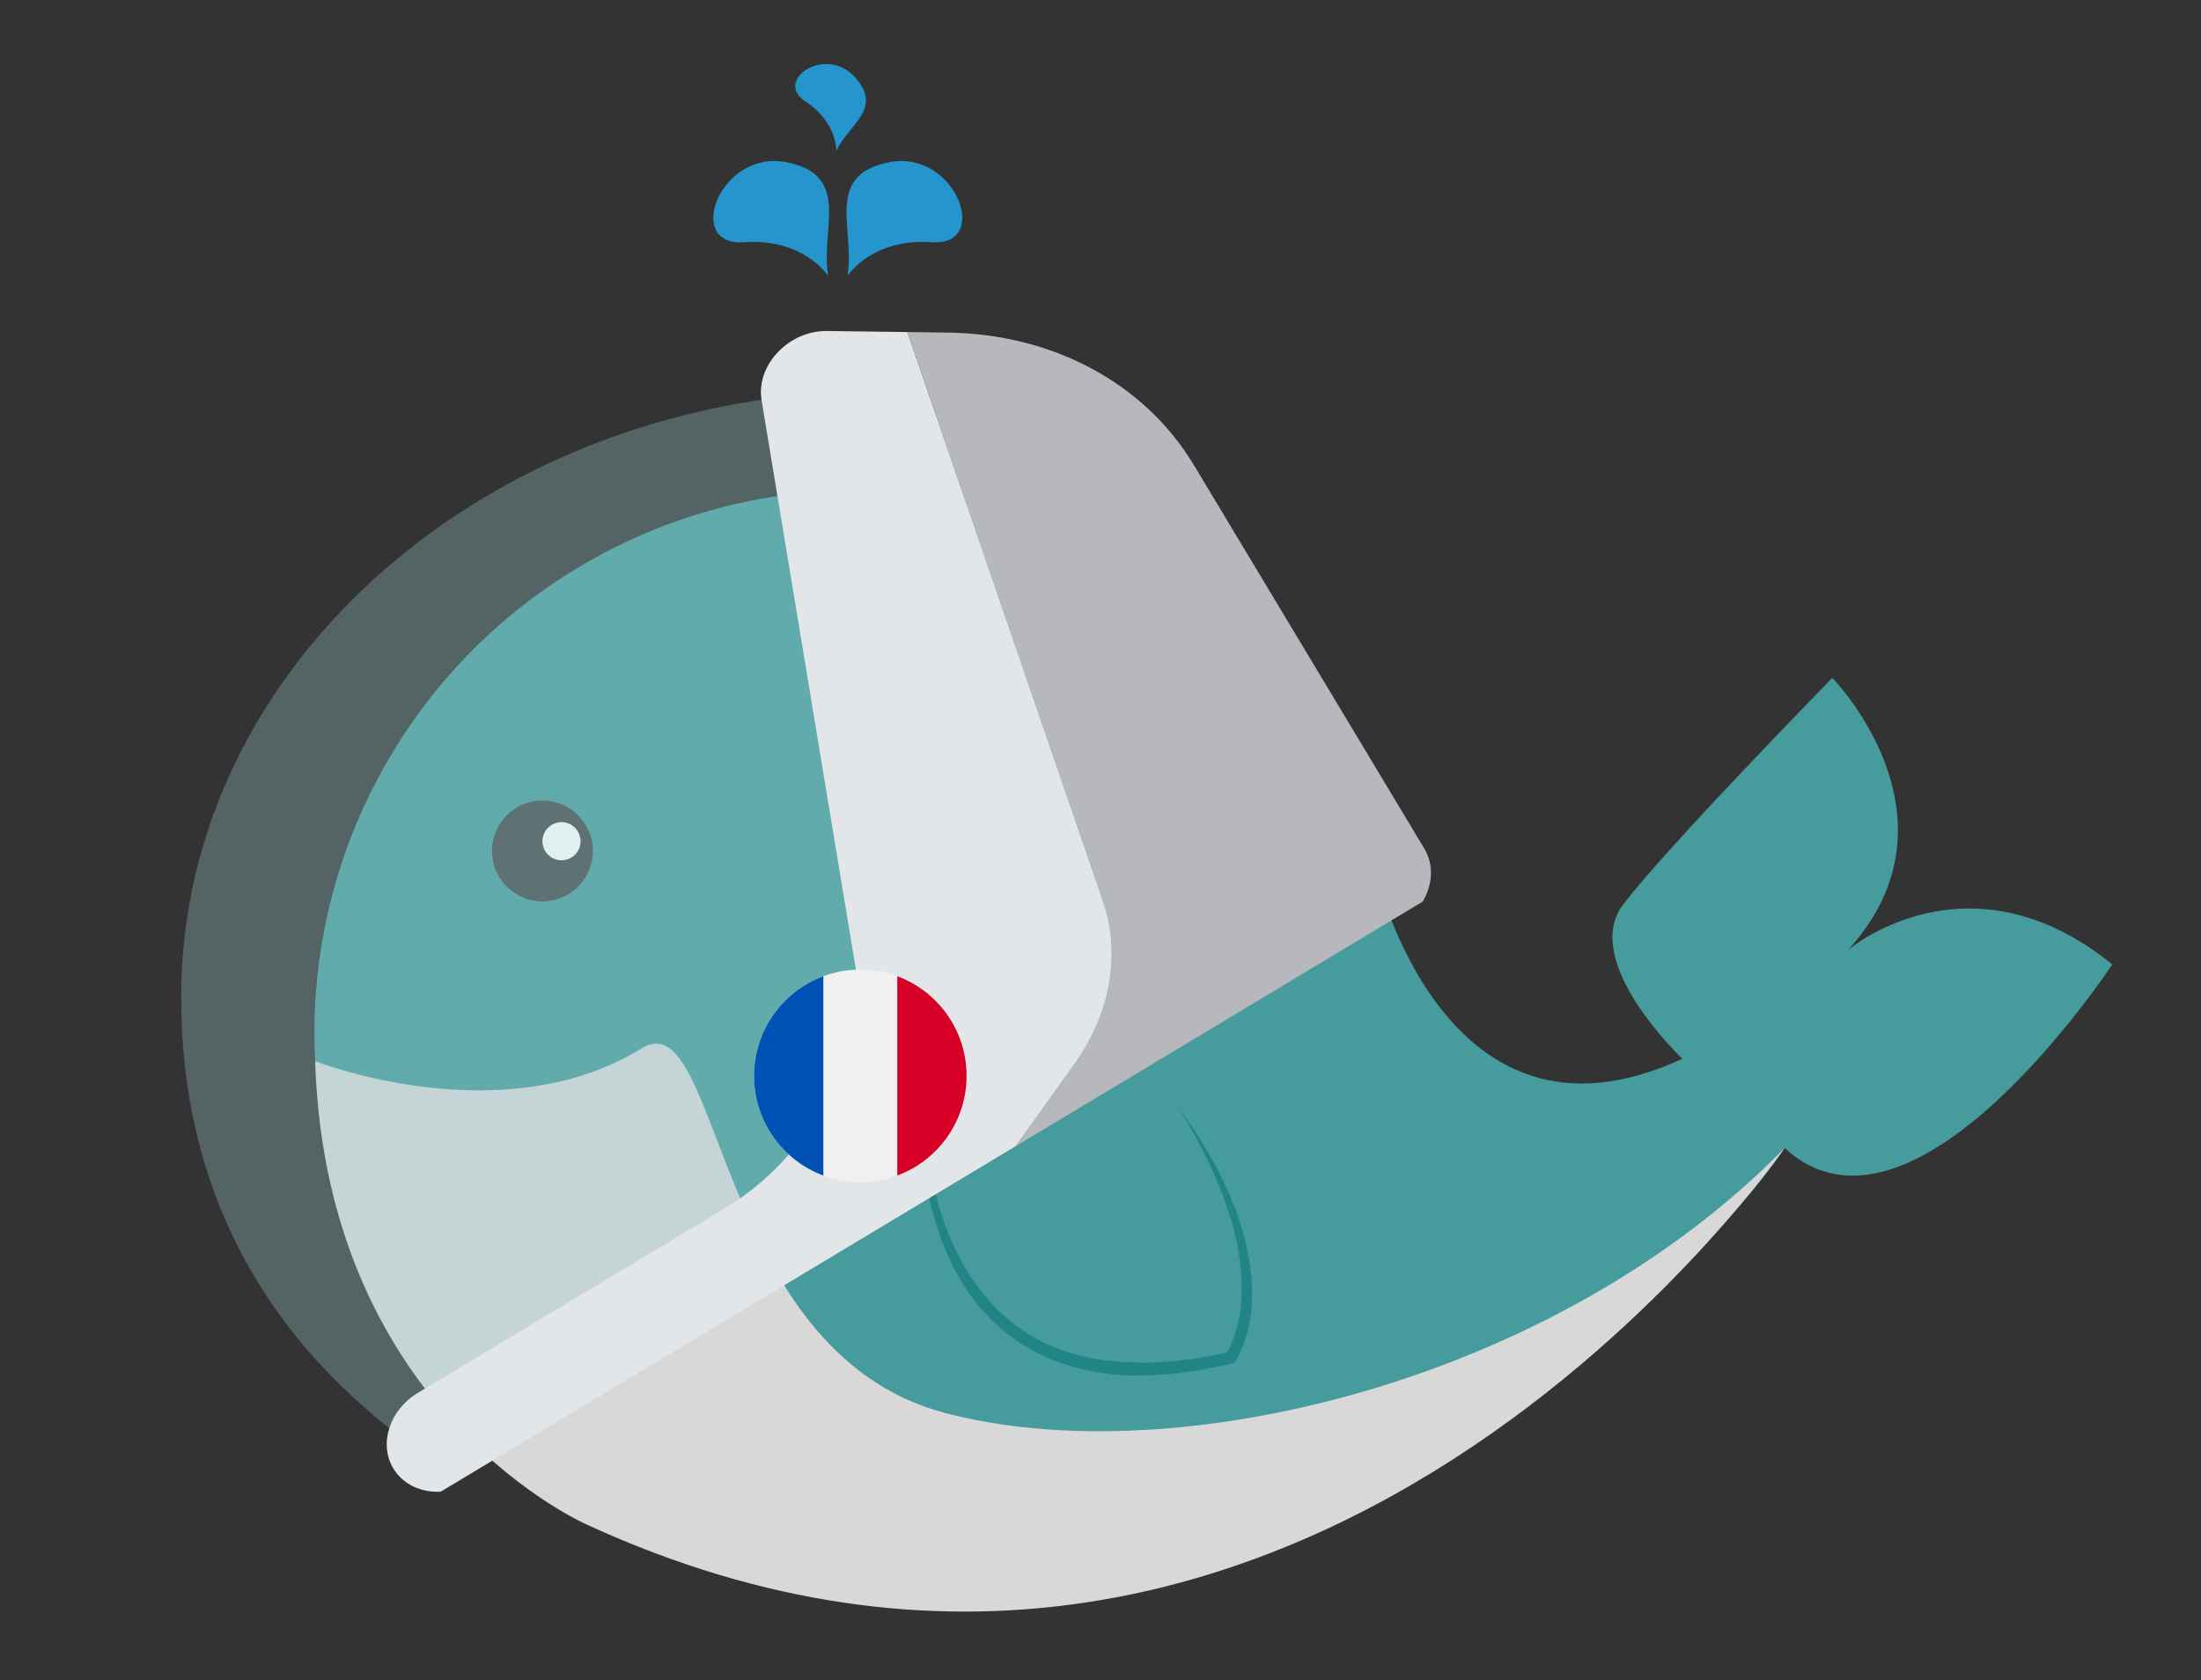 <?xml version="1.0" encoding="UTF-8"?>
<svg width="756px" height="577px" viewBox="0 0 756 577" version="1.1" xmlns="http://www.w3.org/2000/svg" xmlns:xlink="http://www.w3.org/1999/xlink">
    <rect x="0" y="0" width="756" height="577" fill="#333333" stroke="none"/>
    <!-- Generator: Sketch 47.1 (45422) - http://www.bohemiancoding.com/sketch -->
    <title>cosmo-whale@1x</title>
    <desc>Created with Sketch.</desc>
    <defs></defs>
    <g id="Symbols" stroke="none" stroke-width="1" fill="none" fill-rule="evenodd">
        <g id="cosmo-whale">
            <g id="whale" transform="translate(108, 65)">
                <g id="003-whale" transform="translate(0, 99.505)">
                    <g id="Group" fill-rule="nonzero">
                        <path d="M363.302,130.672 C363.302,130.672 385.821,238.038 469.838,199.118 C469.838,199.118 434.729,165.842 449.437,146.299 C464.136,126.742 521.384,68.292 521.384,68.292 C521.384,68.292 568.169,116.172 526.846,161.677 C526.846,161.677 568.047,126.683 617.525,166.702 C617.525,166.702 549.352,270.585 504.988,229.765 C504.988,229.765 424.763,356.032 231.998,371.111" id="Shape" fill="#469B9D"></path>
                        <ellipse id="Oval" fill="#469B9D" cx="186.548" cy="190.275" rx="186.548" ry="186.44"></ellipse>
                        <path d="M0.249,199.932 C0.249,199.932 64.399,225.242 112.424,195.517 C139.663,178.66 137.129,299.468 216.154,320.635 C295.174,341.798 426.338,310.206 504.992,229.765 C504.992,229.765 338.819,471.308 94.14,359.37 C94.14,359.374 4.05,320.902 0.249,199.932 Z" id="Shape" fill="#D8D8D8"></path>
                    </g>
                    <path d="M208.662,208.055 C208.622,222.32 210.595,236.55 214.591,250.087 C215.618,253.461 216.79,256.781 218.121,260.037 C219.474,263.28 221.017,266.428 222.696,269.495 L225.411,273.968 L228.439,278.215 L231.729,282.245 C232.865,283.547 234.132,284.732 235.327,285.985 C237.852,288.337 240.486,290.585 243.387,292.453 C244.772,293.489 246.279,294.33 247.804,295.135 C249.311,295.976 250.809,296.831 252.429,297.437 C255.556,298.907 258.873,299.902 262.19,300.884 C265.576,301.58 268.929,302.517 272.414,302.747 L277.6,303.29 L282.827,303.448 C286.316,303.702 289.819,303.209 293.317,303.132 C296.806,302.847 300.291,302.295 303.785,301.897 L314.166,299.884 L313.003,300.649 C313.877,299.409 314.687,297.618 315.375,295.994 C316.008,294.289 316.592,292.553 316.995,290.757 C317.524,288.993 317.66,287.125 318.022,285.316 C318.167,283.466 318.416,281.621 318.475,279.757 C318.452,277.894 318.547,276.021 318.429,274.149 L317.945,268.536 L316.981,262.959 C316.719,261.086 316.085,259.282 315.66,257.441 C315.176,255.609 314.75,253.759 314.062,251.977 L312.198,246.59 C311.587,244.786 310.763,243.063 310.048,241.29 C309.301,239.535 308.604,237.753 307.808,236.016 C306.07,232.615 304.418,229.15 302.599,225.776 L296.838,215.794 L303.368,225.319 C305.4,228.589 307.278,231.963 309.247,235.292 C310.157,236.993 310.976,238.752 311.84,240.475 C312.664,242.23 313.637,243.917 314.329,245.731 L316.447,251.154 C317.212,252.945 317.723,254.827 318.289,256.69 C318.801,258.567 319.516,260.394 319.864,262.321 L321.077,268.065 L321.806,273.914 C322.005,275.872 321.982,277.848 322.082,279.825 C322.095,281.802 321.914,283.783 321.815,285.764 C321.462,287.727 321.335,289.721 320.783,291.662 C320.366,293.62 319.751,295.538 319.068,297.437 C318.267,299.351 317.561,301.119 316.248,303.055 L315.836,303.665 L315.085,303.819 L304.468,306.013 C300.875,306.479 297.295,307.08 293.684,307.428 C290.05,307.56 286.438,308.098 282.782,307.894 L277.306,307.79 C275.487,307.673 273.667,307.392 271.848,307.193 C268.196,306.904 264.625,305.877 261.055,305.086 C257.534,304.005 254.022,302.892 250.691,301.282 C248.971,300.612 247.378,299.681 245.772,298.758 C244.152,297.876 242.554,296.958 241.083,295.832 C238.006,293.792 235.218,291.358 232.562,288.817 C231.308,287.473 229.982,286.193 228.792,284.796 L225.371,280.481 L222.357,275.895 L219.696,271.109 C218.066,267.848 216.587,264.533 215.319,261.136 C214.079,257.73 212.998,254.275 212.084,250.788 C211.197,247.287 210.436,243.764 209.853,240.213 C209.332,236.654 208.884,233.089 208.626,229.512 C208.083,222.361 207.956,215.174 208.662,208.055 Z" id="Shape" fill="#218588" fill-rule="nonzero"></path>
                    <g id="Group" transform="translate(58.832, 108.55)">
                        <ellipse id="Oval" fill="#434849" cx="19.482" cy="19.195" rx="17.342" ry="17.332"></ellipse>
                        <ellipse id="Oval" fill="#FFFFFF" cx="26.031" cy="15.857" rx="6.548" ry="6.545"></ellipse>
                    </g>
                </g>
            </g>
            <g id="helmet" transform="translate(-23, 65)">
                <path d="M428.514,246.5 C428.514,153.502 350.22,69.363 324.958,69.363 C192.555,69.363 85.221,162.528 85.221,277.452 C85.221,342.986 113.508,395.805 168.056,433.947 C185.756,446.324 217.739,405.061 269.785,378.524 C338.627,343.424 428.514,311.946 428.514,246.5 Z" id="Oval-2" fill-opacity="0.313" fill="#9CD0D1"></path>
                <g id="001-space-suit" stroke-width="1" transform="translate(271.421, 227.64) scale(-1, 1) rotate(31) translate(-271.421, -227.64) translate(64.395, 88.914)">
                    <path d="M0.003,108.052 L0.003,108.055 C0.003,107.842 0.012,107.631 0.014,107.419 C0.012,107.63 0.003,107.84 0.003,108.052 Z" id="Shape" fill="#E3E6E9" fill-rule="nonzero"></path>
                    <path d="M413.195,261.793 C413.195,251.923 403.927,243.893 392.535,243.893 L389.353,243.893 L332.262,243.893 L270.118,243.893 C258.992,243.893 248.185,241.995 237.985,238.259 C232.584,248.615 220.568,255.826 206.6,255.826 C187.583,255.826 172.167,242.469 172.167,225.992 C172.167,214.743 179.356,204.952 189.967,199.869 L127.31,41.537 L115.809,12.473 C114.338,8.758 111.596,5.659 107.989,3.52 C106.352,2.55 104.537,1.777 102.581,1.233 C96.286,-0.515 89.628,0.388 84.262,3.709 L49.029,25.513 L60.824,18.213 L103.957,220.621 C107.88,239.033 121.551,254.782 140.88,263.155 L172.919,277.035 L403.356,277.035 C409.253,273.878 413.195,268.226 413.195,261.793 Z" id="Shape" fill="#E3E6E9" fill-rule="nonzero"></path>
                    <path d="M172.919,277.037 L140.88,263.157 C121.551,254.783 107.88,239.035 103.957,220.622 L60.824,18.214 L49.029,25.514 C18.462,44.43 0.249,74.899 0.014,107.419 C0.012,107.631 0.003,107.842 0.003,108.055 L0.003,261.793 C0.003,268.226 3.943,273.878 9.842,277.037 L172.919,277.037 Z" id="Shape" fill="#B6B8BE" fill-rule="nonzero"></path>
                </g>
            </g>
            <g id="Water" transform="translate(245, 22)" fill="#2595CE">
                <g id="Group">
                    <path d="M39.451,72.788 C39.451,72.788 31.186,59.753 10.523,61.2 C-10.139,62.65 2.258,29.35 24.987,33.69 C47.719,38.034 36.698,56.856 39.451,72.788 Z" id="Shape" fill-rule="nonzero"></path>
                    <path d="M42.261,29.849 C42.261,29.849 42.613,20.036 31.613,12.796 C20.609,5.555 38.547,-6.574 48.568,4.404 C58.597,15.386 46.421,20.691 42.261,29.849 Z" id="Shape" fill-rule="nonzero"></path>
                    <path d="M46.079,72.788 C46.079,72.788 54.344,59.753 75.003,61.2 C95.669,62.65 83.275,29.35 60.543,33.69 C37.814,38.034 48.832,56.856 46.079,72.788 Z" id="Shape" fill-rule="nonzero"></path>
                </g>
            </g>
            <g id="france-flag" transform="translate(259, 333)">
                <g id="001-france">
                    <circle id="Oval" fill="#F0F0F0" fill-rule="nonzero" cx="36.5" cy="36.5" r="36.5"></circle>
                    <path d="M73,36.5 C73,20.806 63.095,7.427 49.196,2.27 L49.196,70.73 C63.095,65.573 73,52.194 73,36.5 Z" id="Shape" fill="#D80027" fill-rule="nonzero"></path>
                    <path d="M0,36.5 C0,52.194 9.905,65.573 23.804,70.73 L23.804,2.27 C9.905,7.427 0,20.806 0,36.5 Z" id="Shape" fill="#0052B4" fill-rule="nonzero"></path>
                </g>
            </g>
        </g>
    </g>
</svg>